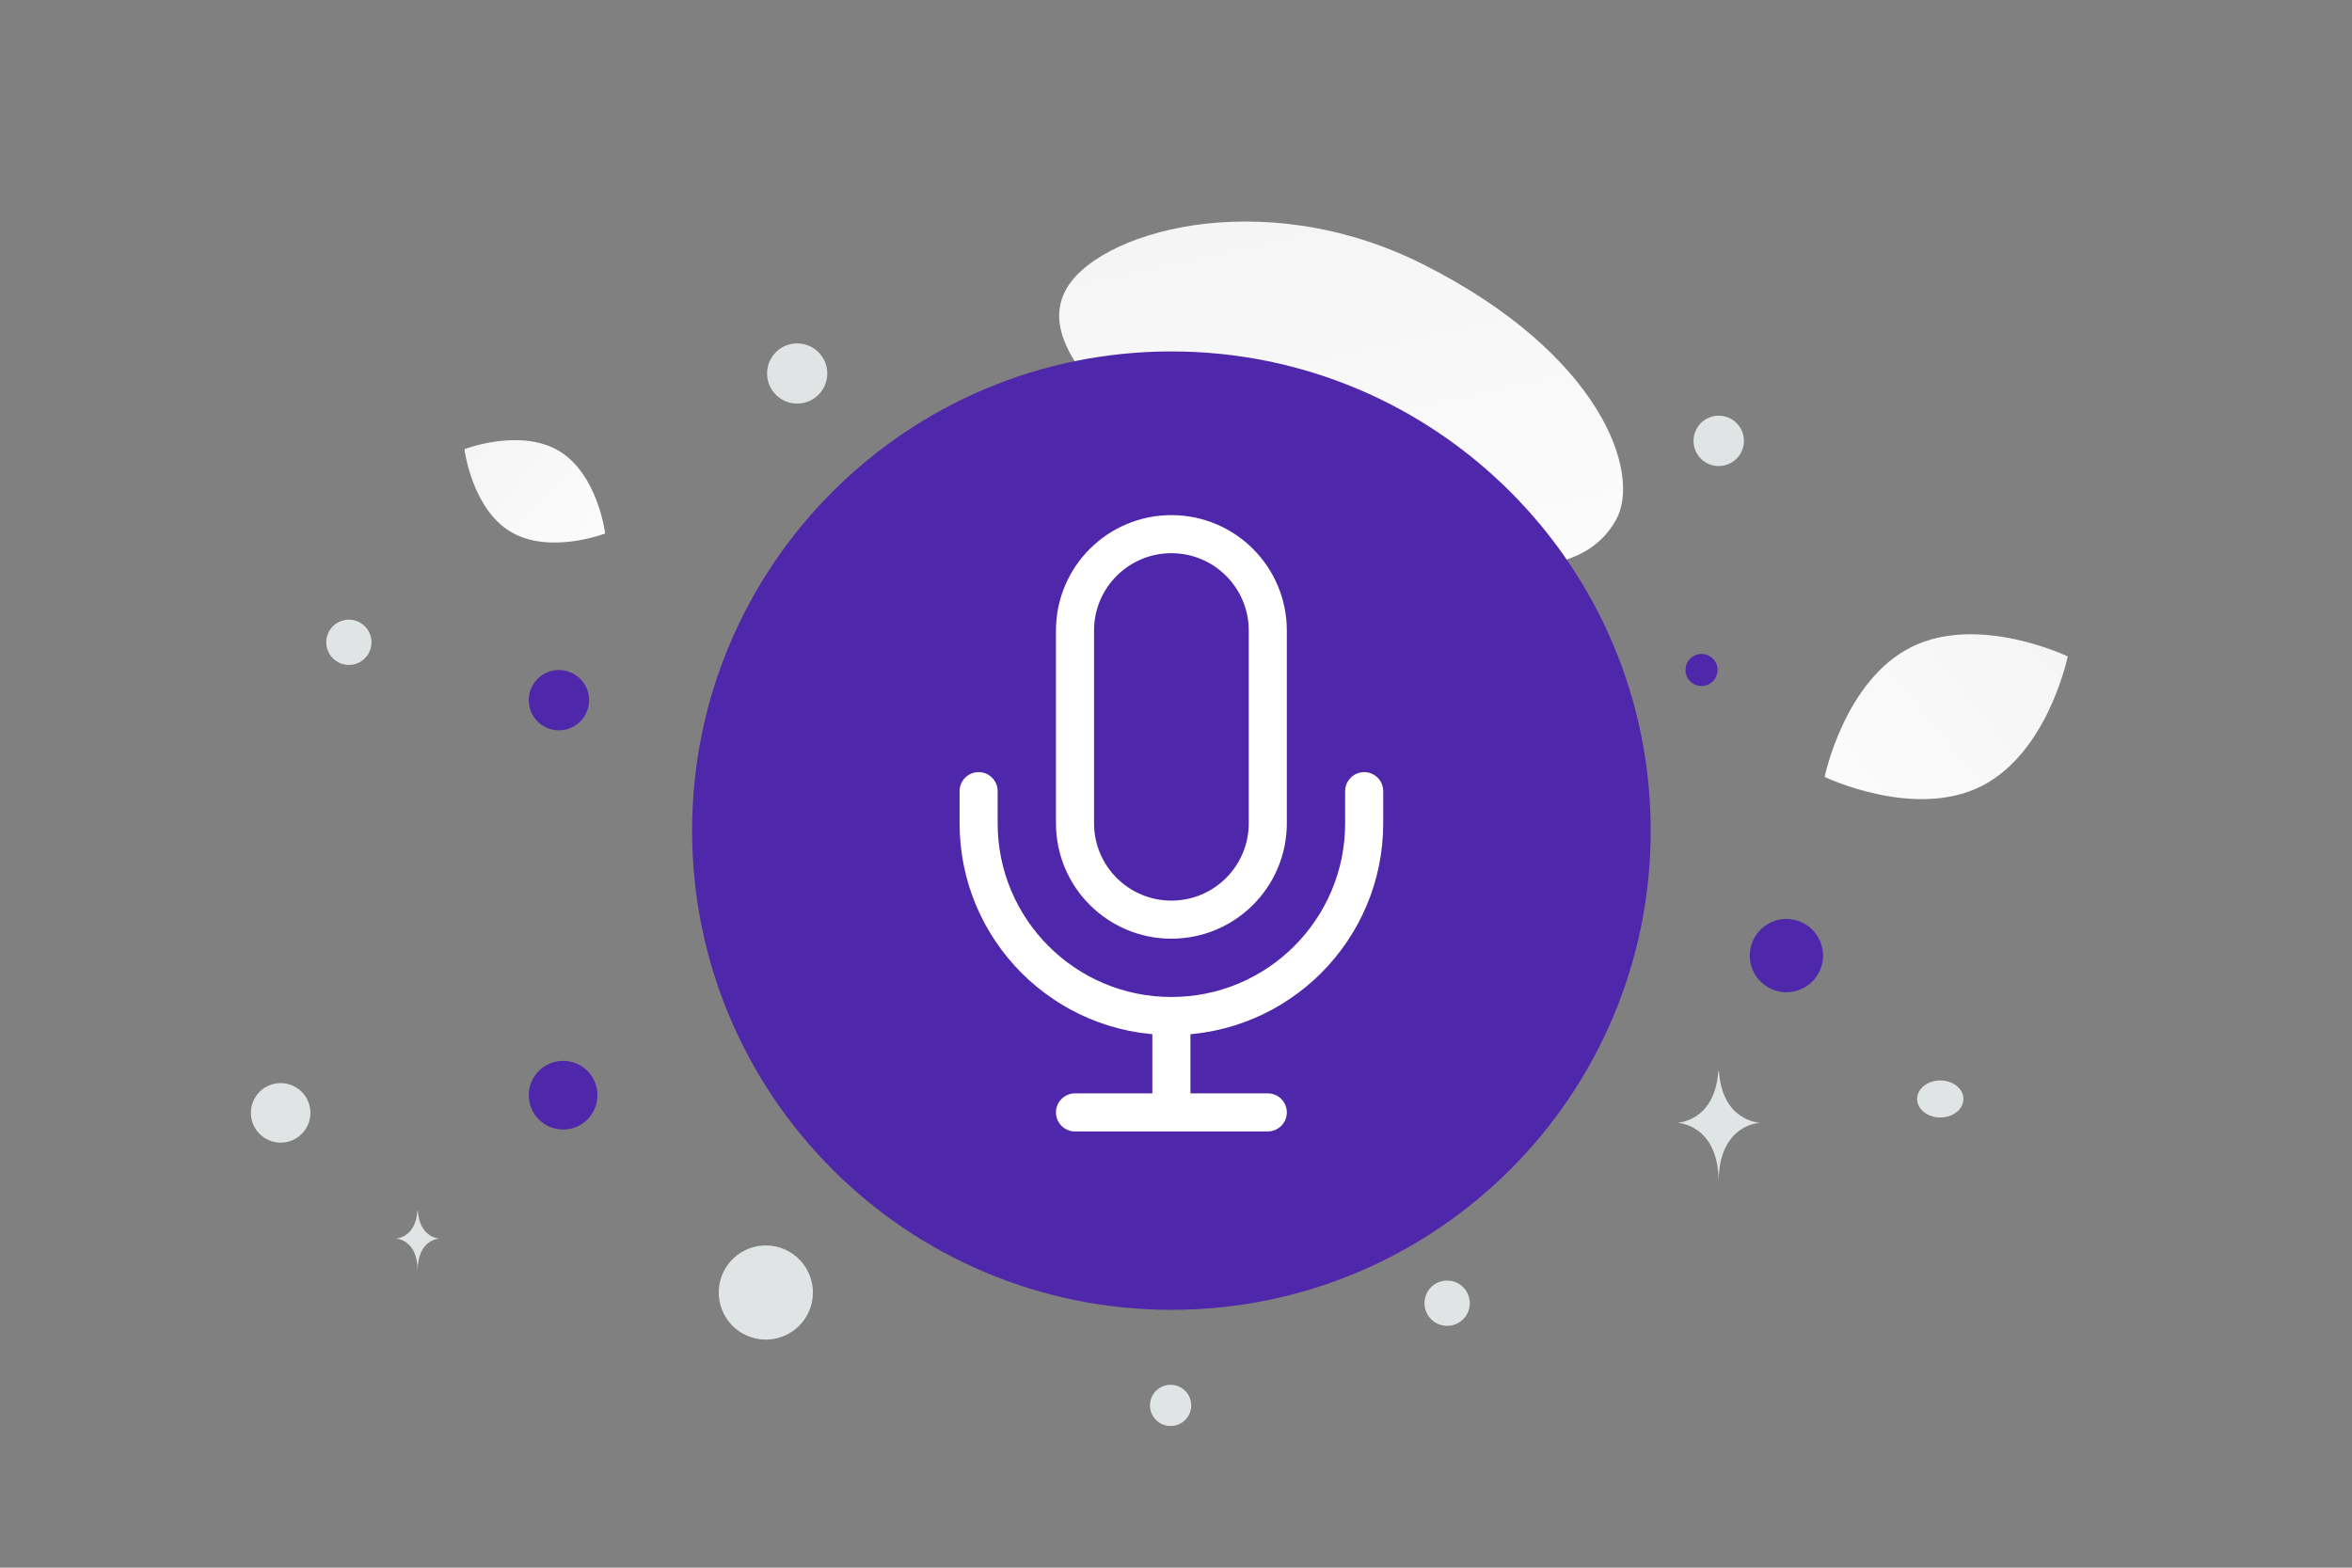 <svg width="900" height="600" viewBox="0 0 900 600" fill="none" xmlns="http://www.w3.org/2000/svg">
<rect x="0" y="0" width="900" height="600" fill="#808080" stroke="none"/>
<g clip-path="url(#clip0_1235_23308)">
<path d="M618.346 199.009C608.176 217.16 585.902 219.654 550.218 216.205C523.382 213.606 498.909 211.595 472.07 196.962C453.285 186.727 438.415 172.88 427.562 159.431C415.801 144.861 399.385 128.233 407.433 111.714C418.492 89.021 482.445 69.909 544.546 101.163C612.764 135.507 628.295 181.27 618.346 199.009Z" fill="url(#paint0_linear_1235_23308)"/>
<path d="M757.971 300.998C732.289 313.738 698.204 297.357 698.204 297.357C698.204 297.357 705.779 260.33 731.474 247.608C757.156 234.869 791.228 251.231 791.228 251.231C791.228 251.231 783.652 288.259 757.971 300.998Z" fill="url(#paint1_linear_1235_23308)"/>
<path d="M195.373 203.507C210.241 212.418 231.573 204.181 231.573 204.181C231.573 204.181 228.784 181.498 213.906 172.597C199.038 163.686 177.715 171.913 177.715 171.913C177.715 171.913 180.505 194.596 195.373 203.507Z" fill="url(#paint2_linear_1235_23308)"/>
<path d="M683.575 351.716C675.83 351.716 669.552 357.994 669.552 365.739C669.552 373.483 675.83 379.762 683.575 379.762C691.32 379.762 697.598 373.483 697.598 365.739C697.598 357.994 691.32 351.716 683.575 351.716Z" fill="#4F27AA"/>
<path d="M213.877 256.43C207.502 256.43 202.334 261.598 202.334 267.973C202.334 274.348 207.502 279.516 213.877 279.516C220.252 279.516 225.42 274.348 225.42 267.973C225.42 261.598 220.252 256.43 213.877 256.43Z" fill="#4F27AA"/>
<path d="M215.479 432.313C208.219 432.313 202.333 426.428 202.333 419.167C202.333 411.907 208.219 406.021 215.479 406.021C222.739 406.021 228.625 411.907 228.625 419.167C228.625 426.428 222.739 432.313 215.479 432.313Z" fill="#4F27AA"/>
<path d="M651.097 262.551C647.709 262.551 644.962 259.805 644.962 256.416C644.962 253.028 647.709 250.281 651.097 250.281C654.485 250.281 657.232 253.028 657.232 256.416C657.232 259.805 654.485 262.551 651.097 262.551Z" fill="#4F27AA"/>
<path d="M447.929 545.774C443.572 545.774 440.041 542.242 440.041 537.886C440.041 533.53 443.572 529.998 447.929 529.998C452.285 529.998 455.817 533.53 455.817 537.886C455.817 542.242 452.285 545.774 447.929 545.774Z" fill="#E1E4E5"/>
<path d="M107.394 437.319C101.102 437.319 96.001 432.218 96.001 425.926C96.001 419.634 101.102 414.533 107.394 414.533C113.686 414.533 118.787 419.634 118.787 425.926C118.787 432.218 113.686 437.319 107.394 437.319Z" fill="#E1E4E5"/>
<path d="M553.752 507.446C548.963 507.446 545.081 503.563 545.081 498.775C545.081 493.986 548.963 490.104 553.752 490.104C558.541 490.104 562.423 493.986 562.423 498.775C562.423 503.563 558.541 507.446 553.752 507.446Z" fill="#E1E4E5"/>
<path d="M657.676 178.374C652.351 178.374 648.035 174.057 648.035 168.733C648.035 163.408 652.351 159.092 657.676 159.092C663 159.092 667.317 163.408 667.317 168.733C667.317 174.057 663 178.374 657.676 178.374Z" fill="#E1E4E5"/>
<path d="M141.862 243.586C143.1 248.204 140.359 252.951 135.741 254.189C131.122 255.426 126.376 252.685 125.138 248.067C123.901 243.449 126.641 238.702 131.259 237.464C135.878 236.227 140.625 238.968 141.862 243.586Z" fill="#E1E4E5"/>
<path d="M305.039 154.462C298.678 154.462 293.522 149.305 293.522 142.945C293.522 136.584 298.678 131.428 305.039 131.428C311.4 131.428 316.556 136.584 316.556 142.945C316.556 149.305 311.4 154.462 305.039 154.462Z" fill="#E1E4E5"/>
<path d="M742.455 427.692C737.562 427.692 733.596 424.519 733.596 420.605C733.596 416.691 737.562 413.518 742.455 413.518C747.348 413.518 751.314 416.691 751.314 420.605C751.314 424.519 747.348 427.692 742.455 427.692Z" fill="#E1E4E5"/>
<path d="M310.451 490.024C313.027 499.636 307.323 509.515 297.711 512.09C288.1 514.666 278.22 508.962 275.645 499.35C273.07 489.739 278.774 479.86 288.385 477.284C297.996 474.709 307.876 480.413 310.451 490.024Z" fill="#E1E4E5"/>
<path d="M657.522 409.982H657.754C659.126 429.427 673.587 429.727 673.587 429.727C673.587 429.727 657.641 430.038 657.641 452.506C657.641 430.038 641.695 429.727 641.695 429.727C641.695 429.727 656.15 429.427 657.522 409.982ZM159.743 463.32H159.865C160.582 473.877 168.143 474.04 168.143 474.04C168.143 474.04 159.806 474.209 159.806 486.407C159.806 474.209 151.469 474.04 151.469 474.04C151.469 474.04 159.026 473.877 159.743 463.32Z" fill="#E1E4E5"/>
<path d="M448.238 501.31C549.529 501.31 631.642 419.197 631.642 317.906C631.642 216.615 549.529 134.502 448.238 134.502C346.947 134.502 264.834 216.615 264.834 317.906C264.834 419.197 346.947 501.31 448.238 501.31Z" fill="#4F27AA"/>
<path d="M448.237 351.976C427.866 351.976 411.353 335.463 411.353 315.092V241.323C411.353 220.952 427.866 204.438 448.237 204.438C468.608 204.438 485.122 220.952 485.122 241.323V315.092C485.122 335.463 468.608 351.976 448.237 351.976Z" stroke="white" stroke-width="14.572" stroke-linecap="round" stroke-linejoin="round"/>
<path d="M522.009 302.797V315.092C522.009 355.833 488.982 388.861 448.24 388.861C407.499 388.861 374.471 355.833 374.471 315.092V302.797M448.236 388.861V425.746M411.353 425.745H485.122" stroke="white" stroke-width="14.572" stroke-linecap="round" stroke-linejoin="round"/>
</g>
<defs>
<linearGradient id="paint0_linear_1235_23308" x1="549.833" y1="316.642" x2="459.185" y2="-90.693" gradientUnits="userSpaceOnUse">
<stop stop-color="white"/>
<stop offset="1" stop-color="#EEEEEE"/>
</linearGradient>
<linearGradient id="paint1_linear_1235_23308" x1="659.352" y1="340.736" x2="871.172" y2="173.185" gradientUnits="userSpaceOnUse">
<stop stop-color="white"/>
<stop offset="1" stop-color="#EEEEEE"/>
</linearGradient>
<linearGradient id="paint2_linear_1235_23308" x1="252.91" y1="232.192" x2="133.273" y2="121.034" gradientUnits="userSpaceOnUse">
<stop stop-color="white"/>
<stop offset="1" stop-color="#EEEEEE"/>
</linearGradient>
<clipPath id="clip0_1235_23308">
<rect width="900" height="600" fill="white"/>
</clipPath>
</defs>
</svg>
